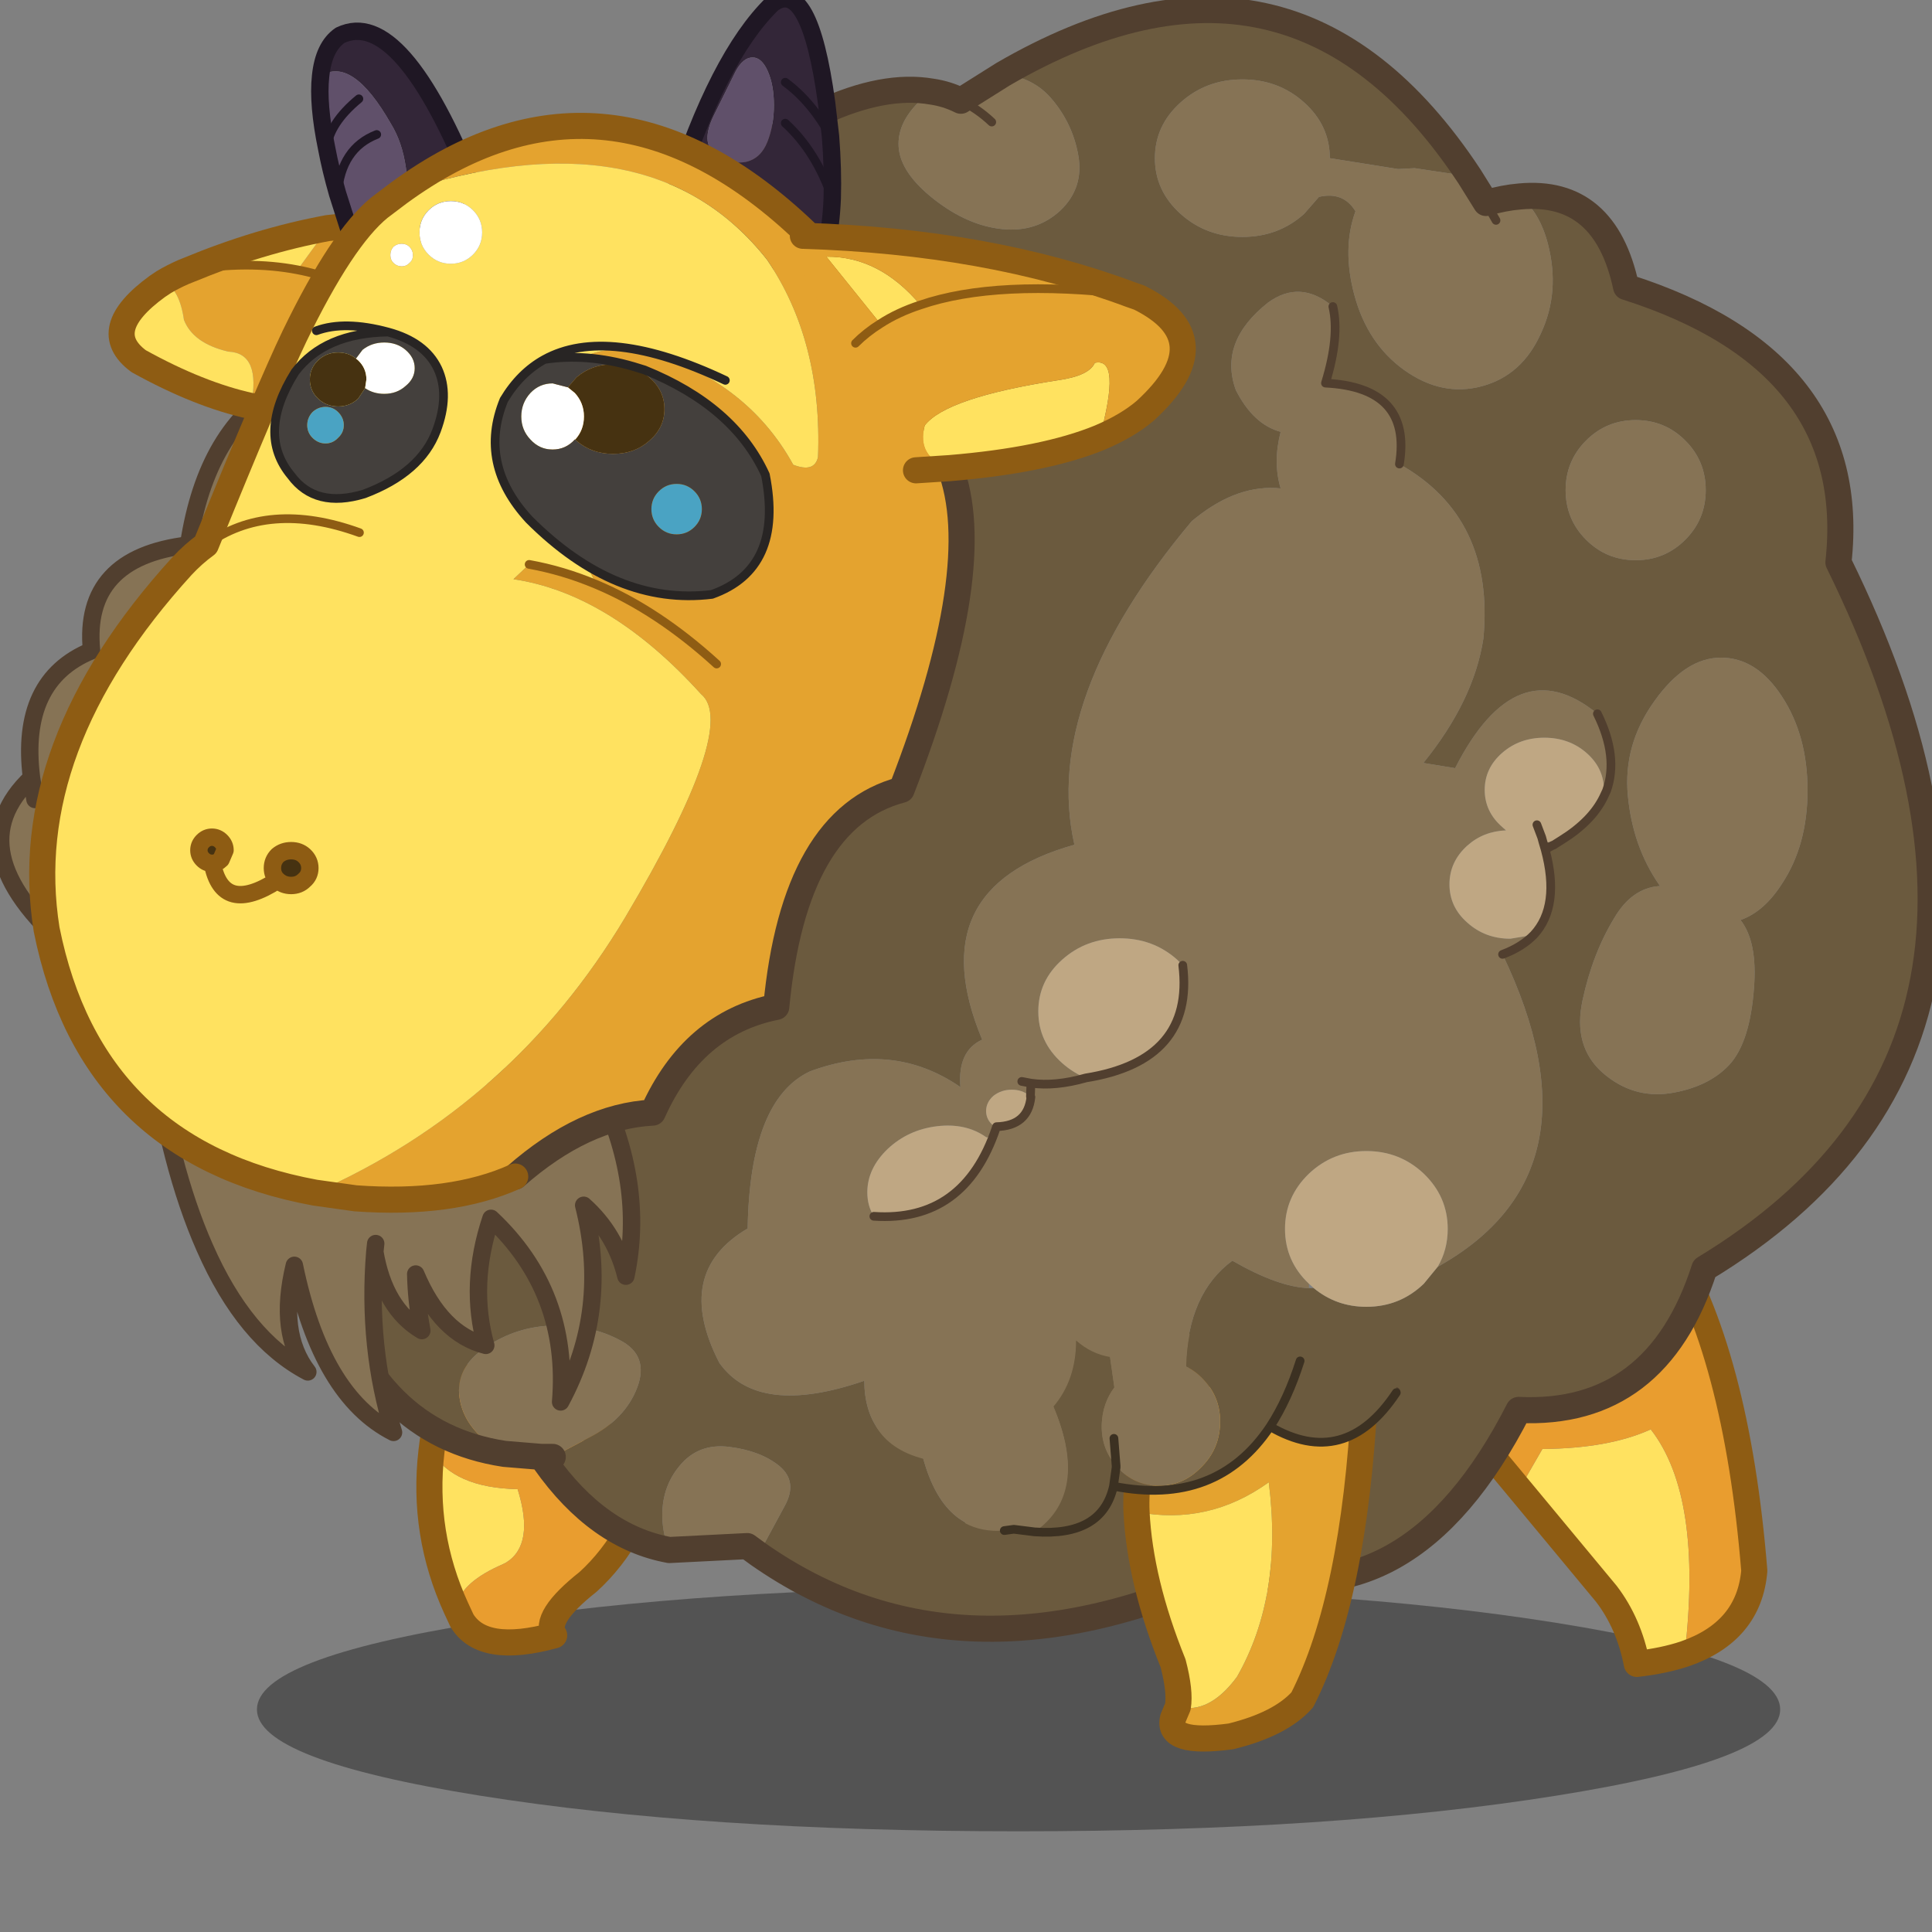 <svg xmlns:ffdec="https://www.free-decompiler.com/flash" xmlns:xlink="http://www.w3.org/1999/xlink" ffdec:objectType="frame" height="90" width="90" xmlns="http://www.w3.org/2000/svg"><rect width="100%" height="100%" fill="#808080" stroke="none"/><use ffdec:characterId="15" height="143.7" transform="translate(-2.956 -.478) scale(.597)" width="156.7" xlink:href="#a"/><defs><g id="a" transform="translate(4.95 .8)"><use ffdec:characterId="1" height="28.05" transform="translate(20.05 123.85) scale(.679)" width="175.05" xlink:href="#b"/><use ffdec:characterId="2" height="51.8" transform="translate(114.381 95.681) scale(.679)" width="34.65" xlink:href="#c"/><use ffdec:characterId="3" height="34.15" transform="translate(32.481 105.981) scale(.679)" width="29.2" xlink:href="#d"/><use ffdec:characterId="4" height="71.95" transform="translate(-.63 29.42) scale(.679)" width="48.3" xlink:href="#e"/><use ffdec:characterId="5" height="189" transform="translate(21.404 -.219) scale(.679)" width="191.85" xlink:href="#f"/><use ffdec:characterId="6" height="49.95" transform="translate(87.665 102.762) scale(.679)" width="29.7" xlink:href="#g"/><use ffdec:characterId="7" height="26.25" transform="translate(68.35 102.083) scale(.679)" width="60.3" xlink:href="#h"/><use ffdec:characterId="8" height="25.15" transform="translate(8.481 16.031) scale(.679)" width="37.25" xlink:href="#i"/><use ffdec:characterId="9" height="34.85" transform="translate(51.87 -.78) scale(.679)" width="20.25" xlink:href="#j"/><use ffdec:characterId="10" height="27.4" transform="translate(24.27 1.77) scale(.679)" width="19.75" xlink:href="#k"/><use ffdec:characterId="12" height="46.95" transform="translate(11.12 80.57) scale(.679)" width="57.2" xlink:href="#l"/><use ffdec:characterId="13" height="126.4" transform="translate(2.281 8.8) scale(.679)" width="108.65" xlink:href="#m"/><use ffdec:characterId="14" height="29.95" transform="translate(61.631 17.381) scale(.679)" width="46.65" xlink:href="#n"/></g><g id="c"><path d="m4.65 28.7 2.65-4.6q7.6-.05 12.45-2.25 6 7.7 3.9 25.8-2.4.8-5.5 1.15-.9-4.65-3.5-8.05l-10-12.05" fill="#ffe260" fill-rule="evenodd" transform="translate(1.5 1.5)"/><path d="M4.65 28.7 0 23.1 21.5 0q8.1 12.9 10.15 38.1-.6 7-8 9.55 2.1-18.1-3.9-25.8-4.85 2.2-12.45 2.25l-2.65 4.6" fill="#e99d2f" fill-rule="evenodd" transform="translate(1.5 1.5)"/><path d="M25.15 49.15q7.4-2.55 8-9.55Q31.1 14.4 23 1.5L1.5 24.6l4.65 5.6 10 12.05q2.6 3.4 3.5 8.05 3.1-.35 5.5-1.15z" fill="none" stroke="#8e5c13" stroke-linecap="round" stroke-linejoin="round" stroke-width="3"/></g><g id="d"><path d="M.25 9.2q2.55 4.2 9.9 4.35 2 6.4-1.35 8.45l-.3.15-.55.25Q3.4 24.5 3.1 27.25-.85 18.65.25 9.2" fill="#ffe260" fill-rule="evenodd" transform="translate(1.5 1.5)"/><path d="M.25 9.2Q.75 4.7 2.4 0l23.8 9.9q-2.35 9.2-7.95 14.3-5.25 4.15-3.9 6.15-8.2 2.25-10.6-1.7l-.65-1.4q.3-2.75 4.85-4.85l.55-.25.3-.15q3.35-2.05 1.35-8.45Q2.8 13.4.25 9.2" fill="#e99d2f" fill-rule="evenodd" transform="translate(1.5 1.5)"/><path d="m4.6 28.75.65 1.4q2.4 3.95 10.6 1.7-1.35-2 3.9-6.15 5.6-5.1 7.95-14.3L3.9 1.5q-1.65 4.7-2.15 9.2-1.1 9.45 2.85 18.05z" fill="none" stroke="#8e5c13" stroke-linecap="round" stroke-linejoin="round" stroke-width="3"/></g><g id="e"><path d="m3.95 47.55-.4-2.5.4 2.5m-.4-2.5q-1.4-11.2 6.9-14.6Q9.4 19.75 21.6 18.3 23.65 4.8 32.45 0q18.45 13.75 12.3 45.8Q23.45 81.3 7.8 64.65q-13.05-11.3-4.25-19.6" fill="#867355" fill-rule="evenodd" transform="translate(1 1)"/><path d="m4.55 46.05.4 2.5m-.4-2.5q-8.8 8.3 4.25 19.6Q24.45 82.3 45.75 46.8 51.9 14.75 33.45 1q-8.8 4.8-10.85 18.3-12.2 1.45-11.15 12.15-8.3 3.4-6.9 14.6z" fill="none" stroke="#513f2f" stroke-linecap="round" stroke-linejoin="round" stroke-width="2"/></g><g id="f"><path d="m131.1 19.1-6.3-.95-1.9.1-7.85-1.25q0-3.75-2.95-6.4-2.95-2.65-7.1-2.65-4.15 0-7.1 2.65-2.95 2.65-2.95 6.4 0 3.75 2.95 6.4 2.95 2.65 7.1 2.65 4.15 0 7.1-2.65l1.7-1.95q2.8-.65 4.2 1.65-1.55 4.25-.15 9.55 1.5 5.65 5.75 8.7 4.35 3.1 8.95 1.85t6.75-6.05q2.25-4.8.8-10.35-.95-3.6-3.2-5.4 9.8-.9 12.2 10.4 26.95 8.55 24.4 31.65 27.2 55.35-15.4 81.15-5.45 17-21.35 16.25-12.6 24.7-32.85 18.2-31.25 14.65-54.5-1.6l3-5.55q1.55-2.8-.6-4.6-2.15-1.75-5.75-2.2-3.55-.45-5.7 2.15-2.15 2.55-2 6.15.1 1.95.8 3.55-8.2-1.5-14.3-10.15l.9-.55 4.15-2.2q4.15-2.1 5.55-5.75 1.4-3.7-1.95-5.45-3.35-1.8-7.65-1.7-4.3.1-7.8 2.5-3.55 2.35-3 5.85.5 3.45 4.4 5.95l.75.45q-15.15-2.3-20.2-20-19.45-56.5 40.45-123.2Q58.35 7.45 69.3 9.35l-.85.6Q65.3 12.7 65.5 15.7q.2 3 4.1 6.05 3.85 3 7.8 3.4 3.95.4 6.7-2.15 2.7-2.6 2.05-6.3-.65-3.7-3.1-6.55-2.1-2.45-5.55-2.8 33.15-19.25 53.6 11.75m38.85 70.55q0-6.3-2.95-10.8-2.9-4.45-7-4.45t-7.65 5q-3.6 5-3.05 10.85.55 5.85 3.6 10.25l.1.15h-.1q-3.15.25-5.15 3.65-2.5 4.1-3.65 9.45-1.15 5.3 2.3 8.35 3.45 3 7.8 2.35 4.35-.7 6.75-3.25 2.4-2.6 2.85-8.9.4-5.25-1.55-7.75 2.7-.95 4.75-4.15 2.95-4.45 2.95-10.75m-14.05-40.2q-2.35-2.35-5.7-2.35t-5.7 2.35q-2.35 2.35-2.35 5.7t2.35 5.7q2.35 2.35 5.7 2.35t5.7-2.35q2.35-2.35 2.35-5.7t-2.35-5.7m-40.5-15.4q-3.75-3.15-7.45-.45-5.7 4.5-3.7 10.05 2 3.95 5.15 4.8-.9 3.5 0 6.5-4.85-.5-9.7 3.35l-.5.4Q81.95 79.25 85.7 95.9q-17.85 5-10.6 22.4-2.85 1.3-2.5 5.45-7.75-5.35-17.3-1.8-6.9 3.25-7.15 18.05-8.6 5.05-3.25 15.45 4.45 6.25 16.65 2.05.05 7.05 6.75 8.85 2.4 8.85 9.3 8.25l1.1-.15 2.4.3q6.35-4.45 2.15-14.4 2.6-3.05 2.6-7.6 1.75 1.55 3.9 1.9l.5 3.5q-1.35 1.8-1.45 4.2-.1 2.8 1.65 4.8l.15.2q1.95 2.1 4.75 2.1t4.85-2.1q2.1-2.05 2.2-5 .1-2.95-1.85-5.05l-2.05-1.55q.25-8.3 5.35-12.05 5.3 3.05 8.8 3.15h.55q2.6 2.15 6.05 2.15 3.85 0 6.6-2.65l1.6-1.95q19.45-10.85 7.45-35.9 2.25-.85 3.6-2.25 3.05-3.3 1.3-9.8l-.25-.85h.7l1.45-.25q3.45-2.15 4.8-4.9l.35-.75q1.4-3.9-1.05-8.85-9.3-7.6-16.35 6.25l-3.65-.6q5.8-7.15 6.9-14.3 1.3-13.9-9.65-20.05 1.45-8.8-8.5-9.3 1.65-5.35.85-8.8m26.3 61.3-.95.6h-.05l-.9.5.9-.5h.05l.95-.6m-30.1 59.75q-1.4 4.4-3.45 7.55-6.15 9.2-18 6.85l.3-2.15v-.2.2l-.3 2.15q11.85 2.35 18-6.85 2.05-3.15 3.45-7.55m11.05 3.65q-5.9 8.9-14.5 3.9 8.6 5 14.5-3.9m-32.5 10.75q-1.3 5.8-9.05 5.25 7.75.55 9.05-5.25" fill="#6b5a3e" fill-rule="evenodd" transform="translate(6.25 1.5)"/><path d="M169.95 89.65q0 6.3-2.95 10.75-2.05 3.2-4.75 4.15 1.95 2.5 1.55 7.75-.45 6.3-2.85 8.9-2.4 2.55-6.75 3.25-4.35.65-7.8-2.35-3.45-3.05-2.3-8.35 1.15-5.35 3.65-9.45 2-3.4 5.15-3.65h.1l-.1-.15q-3.05-4.4-3.6-10.25-.55-5.85 3.05-10.85 3.55-5 7.65-5 4.1 0 7 4.45 2.95 4.5 2.95 10.8M136.9 21.4q2.25 1.8 3.2 5.4 1.45 5.55-.8 10.35-2.15 4.8-6.75 6.05t-8.95-1.85q-4.25-3.05-5.75-8.7-1.4-5.3.15-9.55-1.4-2.3-4.2-1.65l-1.7 1.95q-2.95 2.65-7.1 2.65-4.15 0-7.1-2.65-2.95-2.65-2.95-6.4 0-3.75 2.95-6.4 2.95-2.65 7.1-2.65 4.15 0 7.1 2.65 2.95 2.65 2.95 6.4l7.85 1.25 1.9-.1 6.3.95 1.9 3.05q2.05-.6 3.9-.75M77.5 7.35q3.45.35 5.55 2.8 2.45 2.85 3.1 6.55.65 3.7-2.05 6.3-2.75 2.55-6.7 2.15-3.95-.4-7.8-3.4-3.9-3.05-4.1-6.05-.2-3 2.95-5.75l.85-.6q1.75.25 3.35 1.05l4.85-3.05M20.2 165.9l-.75-.45q-3.9-2.5-4.4-5.95-.55-3.5 3-5.85 3.5-2.4 7.8-2.5 4.3-.1 7.65 1.7 3.35 1.75 1.95 5.45-1.4 3.65-5.55 5.75l-4.15 2.2h-1.3l-4.25-.35m18.95 11.05q-.7-1.6-.8-3.55-.15-3.6 2-6.15 2.15-2.6 5.7-2.15 3.6.45 5.75 2.2 2.15 1.8.6 4.6l-3 5.55-1.3-.95-8.95.45m95-152.8-1.15-2 1.15 2m21.75 25.3q2.35 2.35 2.35 5.7t-2.35 5.7q-2.35 2.35-5.7 2.35t-5.7-2.35q-2.35-2.35-2.35-5.7t2.35-5.7q2.35-2.35 5.7-2.35t5.7 2.35M77.6 174.6q-6.9.6-9.3-8.25-6.7-1.8-6.75-8.85-12.2 4.2-16.65-2.05-5.35-10.4 3.25-15.45.25-14.8 7.15-18.05 9.55-3.55 17.3 1.8-.35-4.15 2.5-5.45-7.25-17.4 10.6-22.4-3.75-16.65 13.5-37.2l.5-.4q4.85-3.85 9.7-3.35-.9-3 0-6.5-3.15-.85-5.15-4.8-2-5.55 3.7-10.05 3.7-2.7 7.45.45.8 3.45-.85 8.8 9.95.5 8.5 9.3Q134 58.3 132.7 72.2q-1.1 7.15-6.9 14.3l3.65.6q7.05-13.85 16.35-6.25 2.45 4.95 1.05 8.85l-.3-.05v-.05q0-2.5-2-4.25t-4.85-1.75q-2.85 0-4.85 1.75-2 1.75-2 4.25t2 4.25l.45.4q-2.6.1-4.45 1.75-2.05 1.85-2.05 4.45t2.05 4.4q2.05 1.85 4.95 1.85l2.7-.45q-1.35 1.4-3.6 2.25 12 25.05-7.45 35.9 1.15-1.95 1.15-4.35 0-3.7-2.75-6.35-2.75-2.6-6.6-2.6-3.85 0-6.6 2.6-2.75 2.65-2.75 6.35 0 3.7 2.75 6.3v.5q-3.5-.1-8.8-3.15-5.1 3.75-5.35 12.05l2.05 1.55q1.95 2.1 1.85 5.05-.1 2.95-2.2 5-2.05 2.1-4.85 2.1t-4.75-2.1l-.15-.2q-1.75-2-1.65-4.8.1-2.4 1.45-4.2l-.5-3.5q-2.15-.35-3.9-1.9 0 4.55-2.6 7.6 4.2 9.95-2.15 14.4l-2.4-.3-1.1.15M90.2 164l.25 3.15-.25-3.15m-14-151.15q-1.65-1.55-3.55-2.45 1.9.9 3.55 2.45m3.45 110.25 1.05.2-.05 1.45.05-1.45-1.05-.2m.9 1.65q-.85-.7-2.05-.7-1.2 0-2.1.7-.85.75-.85 1.75t.85 1.7l.3.25q-.8 1.3-1.15 1.05-2.35-1.65-5.65-1.25-3.3.4-5.65 2.6-2.35 2.25-2.35 5 0 1.55.75 2.75 10.4.7 14.05-10.15l.05-.15q3.6-.1 3.95-3.4l-.05-.05v-.1h-.1m17.6-15-.65-.65q-2.75-2.45-6.6-2.45-3.85 0-6.6 2.45-2.75 2.45-2.75 5.95T84.3 121q1.25 1.1 2.7 1.7 12.5-2 11.15-12.95M80.7 123.3q2.8.4 6.3-.6-3.5 1-6.3.6" fill="#867355" fill-rule="evenodd" transform="translate(6.25 1.5)"/><path d="m138.5 106.25-2.7.45q-2.9 0-4.95-1.85-2.05-1.8-2.05-4.4 0-2.6 2.05-4.45 1.85-1.65 4.45-1.75l-.45-.4q-2-1.75-2-4.25t2-4.25q2-1.75 4.85-1.75 2.85 0 4.85 1.75 2 1.75 2 4.25v.05l-.05.8q-1.35 2.75-4.8 4.9l-1.45.25h-.7l-.15-.55-.55-1.45.55 1.45.15.55.25.85q1.75 6.5-1.3 9.8M62.65 138.6q-.75-1.2-.75-2.75 0-2.75 2.35-5 2.35-2.2 5.65-2.6 3.3-.4 5.65 1.25.35.25 1.15-1.05l-.3-.25q-.85-.7-.85-1.7t.85-1.75q.9-.7 2.1-.7 1.2 0 2.05.7l.1.1.05.05q-.35 3.3-3.95 3.4l-.05.15q-3.65 10.85-14.05 10.15m64.8 5.8-1.6 1.95q-2.75 2.65-6.6 2.65-3.45 0-6.05-2.15l-.55-.5q-2.75-2.6-2.75-6.3 0-3.7 2.75-6.35 2.75-2.6 6.6-2.6 3.85 0 6.6 2.6 2.75 2.65 2.75 6.35 0 2.4-1.15 4.35M87 122.7q-1.45-.6-2.7-1.7-2.75-2.45-2.75-5.95t2.75-5.95q2.75-2.45 6.6-2.45 3.85 0 6.6 2.45l.65.65Q99.5 120.7 87 122.7" fill="#bfa783" fill-rule="evenodd" transform="translate(6.25 1.5)"/><path d="m133 22.15 1.15 2M77.6 174.6l1.1-.15 2.4.3q7.75.55 9.05-5.25 11.85 2.35 18-6.85 2.05-3.15 3.45-7.55m-21.15 12.05L90.2 164m32.85-111.85q1.45-8.8-8.5-9.3 1.65-5.35.85-8.8m31.45 55.65q1.4-3.9-1.05-8.85m-4.1 14.5q3.45-2.15 4.8-4.9l.35-.75m-8 3.9.55 1.45.15.55.25.85.9-.5h.05l.95-.6M72.65 10.4q1.9.9 3.55 2.45m4.45 111.9.05-1.45-1.05-.2m1 1.65v.1m.05.05q-.35 3.3-3.95 3.4l-.05.15q-3.65 10.85-14.05 10.15m75.85-32.35q-1.35 1.4-3.6 2.25m-44.45 58.65v.2l-.3 2.15m8-59.75Q99.5 120.7 87 122.7q-3.5 1-6.3.6m27.45 39.35q8.6 5 14.5-3.9m17.15-62.3q1.75 6.5-1.3 9.8" fill="none" stroke="#513f2f" stroke-linecap="round" stroke-linejoin="round" transform="translate(6.25 1.5)"/><path d="M137.35 20.6q-20.45-31-53.6-11.75L78.9 11.9q-1.6-.8-3.35-1.05Q64.6 8.95 46.7 24.2-13.2 90.9 6.25 147.4q5.05 17.7 20.2 20l4.25.35H32m-.9.55q6.1 8.65 14.3 10.15l8.95-.45 1.3.95q23.25 16.25 54.5 1.6 20.25 6.5 32.85-18.2 15.9.75 21.35-16.25 42.6-25.8 15.4-81.15 2.55-23.1-24.4-31.65-2.4-11.3-12.2-10.4-1.85.15-3.9.75l-1.9-3.05M31.1 168.3l-.4-.55" fill="none" stroke="#513f2f" stroke-linecap="round" stroke-linejoin="round" stroke-width="3"/></g><g id="g"><path d="M.05 12.85Q-.15 8.8 1.6.6 30.35-16.35 26.25 0q-1.2 22.75-7.15 34.45-2.5 2.8-8.2 4.2-7.45 1-6.65-2.1l.55-1.3q3.6.9 6.8-3.45 5.3-9.3 3.65-22.35-6.95 5-15.2 3.4" fill="#e4a32f" fill-rule="evenodd" transform="translate(1.45 9.55)"/><path d="M4.8 35.25q.3-1.75-.55-5-3.8-9.4-4.2-17.4 8.25 1.6 15.2-3.4Q16.9 22.5 11.6 31.8q-3.2 4.35-6.8 3.45" fill="#ffe260" fill-rule="evenodd" transform="translate(1.45 9.55)"/><path d="M1.5 22.4q-.2-4.05 1.55-12.25Q31.8-6.8 27.7 9.55 26.5 32.3 20.55 44q-2.5 2.8-8.2 4.2-7.45 1-6.65-2.1l.55-1.3q.3-1.75-.55-5-3.8-9.4-4.2-17.4z" fill="none" stroke="#8e5c13" stroke-linecap="round" stroke-linejoin="round" stroke-width="3"/></g><g id="h"><path d="M18.25 24.35q6.35-4.45 2.15-14.4Q23 6.9 23 2.35q1.75 1.55 3.9 1.9l.5 3.5q-1.35 1.8-1.45 4.2-.1 2.8 1.65 4.8v.2l.1-.05.05.05q1.95 2.1 4.75 2.1t4.85-2.1q2.1-2.05 2.2-5Q39.65 9 37.7 6.9q-.9-1-2.05-1.55.05-2 .4-3.75H36q2.35-5 19.7-1.5 4.35 1.25 4.1 8.25-5.9 8.9-14.5 3.9-6.15 9.2-18 6.85-1.3 5.8-9.05 5.25m9.05-5.25.3-2.15-.3 2.15M48.75 4.7q-1.4 4.4-3.45 7.55 2.05-3.15 3.45-7.55" fill="#6b5a3e" fill-rule="evenodd" transform="translate(0 1.35)"/><path d="M14.75 24.2q-2.55.2-4.5-.85V19.4h-3.5l-1.3-3.45Q1.6 14.95 0 12.2h6.4V1.6h29.65q-.35 1.75-.4 3.75 1.15.55 2.05 1.55 1.95 2.1 1.85 5.05-.1 2.95-2.2 5-2.05 2.1-4.85 2.1t-4.75-2.1l-.05-.05-.1-.15q-1.75-2-1.65-4.8.1-2.4 1.45-4.2l-.5-3.5q-2.15-.35-3.9-1.9 0 4.55-2.6 7.6 4.2 9.95-2.15 14.4l-2.4-.3-1.1.15m12.6-10.6.25 3.15-.25-3.15" fill="#867355" fill-rule="evenodd" transform="translate(0 1.35)"/><path d="m14.75 24.2 1.1-.15 2.4.3q7.75.55 9.05-5.25 11.85 2.35 18-6.85 2.05-3.15 3.45-7.55M27.6 16.75l-.25-3.15M59.8 8.35q-5.9 8.9-14.5 3.9m-17.7 4.7-.3 2.15m.3-2.35v.2" fill="none" stroke="#3c3122" stroke-linecap="round" stroke-linejoin="round" transform="translate(0 1.35)"/></g><g id="i"><path d="M4.85 7.3q1-.6 2.25-1.15l.5-.2q6.9-1.15 12.6-.05l3.5-4.8L34.25 0l-5.4 9.35-7.45 12.8-6.55-.6q1.2-6.1-2.6-6.25-4.05-.95-5.1-3.65-.5-3.5-2.3-4.35M20.2 5.9q4.75.9 8.65 3.45-3.9-2.55-8.65-3.45" fill="#e4a32f" fill-rule="evenodd" transform="translate(1.5 1.5)"/><path d="M14.85 21.55q-5.95-1.3-12.9-5.15-4.8-3.55 2.15-8.6l.75-.5q1.8.85 2.3 4.35 1.05 2.7 5.1 3.65 3.8.15 2.6 6.25M7.6 5.95q8.2-3.4 16.1-4.85l-3.5 4.8q-5.7-1.1-12.6.05" fill="#ffe260" fill-rule="evenodd" transform="translate(1.5 1.5)"/><path d="M28.85 9.35Q24.95 6.8 20.2 5.9q-5.7-1.1-12.6.05" fill="none" stroke="#8e5c13" stroke-linecap="round" stroke-linejoin="round" transform="translate(1.5 1.5)"/><path d="M16.35 23.05q-5.95-1.3-12.9-5.15-4.8-3.55 2.15-8.6l.75-.5q1-.6 2.25-1.15l.5-.2q8.2-3.4 16.1-4.85l10.55-1.1-5.4 9.35-7.45 12.8-6.55-.6z" fill="none" stroke="#8e5c13" stroke-linecap="round" stroke-linejoin="round" stroke-width="3"/></g><g id="j"><path d="M18.05 15.8q.3 3.85.2 7.15Q18 29 16.1 32.85L0 22.7Q5.1 6.7 11.35.6q4.25-3.25 6.25 11.35l.45 3.85q-2.15-3.95-5.2-6.2 3.05 2.25 5.2 6.2m-13.2 2.05q1.8 1.25 3.5.9 1.7-.4 2.45-2.3.75-1.9.75-4.2 0-2.3-.7-3.9T9.1 6.75q-1.1 0-1.95 1.6L4.7 13.3q-1.65 3.3.15 4.55m13.4 5.1q-1.85-5.4-5.4-8.65 3.55 3.25 5.4 8.65" fill="#332638" fill-rule="evenodd" transform="translate(1 1)"/><path d="M4.85 17.85q-1.8-1.25-.15-4.55l2.45-4.95Q8 6.75 9.1 6.75q1.05 0 1.75 1.6t.7 3.9q0 2.3-.75 4.2-.75 1.9-2.45 2.3-1.7.35-3.5-.9" fill="#60506a" fill-rule="evenodd" transform="translate(1 1)"/><path d="M19.05 16.8q.3 3.85.2 7.15Q19 30 17.1 33.85L1 23.7q5.1-16 11.35-22.1 4.25-3.25 6.25 11.35l.45 3.85" fill="none" stroke="#1f1724" stroke-linecap="round" stroke-linejoin="round" stroke-width="2"/><path d="M18.05 15.8q-2.15-3.95-5.2-6.2m0 4.7q3.55 3.25 5.4 8.65" fill="none" stroke="#1f1724" stroke-linecap="round" stroke-linejoin="round" transform="translate(1 1)"/></g><g id="k"><path d="M9.9 22.3q.85-7.5-1.7-11.65-4.5-7.9-8.1-5.5.35-3.4 2.25-4.7 7-3.35 15.4 17.6L9.9 22.3" fill="#332638" fill-rule="evenodd" transform="translate(1 1)"/><path d="M.1 5.15q3.6-2.4 8.1 5.5 2.55 4.15 1.7 11.65l-5.7 3.1-2.15-6.75q-.8-2.8-1.25-5.2-1.05-5.1-.7-8.3m4.4 2.6q-3.4 2.8-3.7 5.7.3-2.9 3.7-5.7m2.05 4.1q-4.1 1.6-4.5 6.8.4-5.2 4.5-6.8" fill="#60506a" fill-rule="evenodd" transform="translate(1 1)"/><path d="m10.9 23.3 7.85-4.25Q10.35-1.9 3.35 1.45q-1.9 1.3-2.25 4.7-.35 3.2.7 8.3.45 2.4 1.25 5.2L5.2 26.4l5.7-3.1" fill="none" stroke="#1f1724" stroke-linecap="round" stroke-linejoin="round" stroke-width="2"/><path d="M.8 13.45q.3-2.9 3.7-5.7m-2.45 10.9q.4-5.2 4.5-6.8" fill="none" stroke="#1f1724" stroke-linecap="round" stroke-linejoin="round" transform="translate(1 1)"/></g><g id="o"><path d="M49.7 18.85q3.05 12.05-2.65 22.6 1.05-12.6-8-21.1-2.55 7.6-.6 14.6-5.15-1.3-8.05-8.2.05 3 .7 6.5-4.3-2.55-5.4-9.05-.9 10.95 2.15 20.75-8.3-4.2-11.4-19.2Q14.55 33.55 18 38q-7.25-3.8-11.85-14.3Q2.05 14.45 0 0l51.3 5.2q5.5 11.15 3.25 21.8-1.2-4.9-4.85-8.15m-24 5.35.1-.95-.1.95" fill="#867355" fill-rule="evenodd" transform="translate(1 1)"/><path d="M50.7 19.85q3.05 12.05-2.65 22.6 1.05-12.6-8-21.1-2.55 7.6-.6 14.6-5.15-1.3-8.05-8.2.05 3 .7 6.5-4.3-2.55-5.4-9.05-.9 10.95 2.15 20.75-8.3-4.2-11.4-19.2Q15.55 34.55 19 39q-7.25-3.8-11.85-14.3Q3.05 15.45 1 1l51.3 5.2q5.5 11.15 3.25 21.8-1.2-4.9-4.85-8.15m-23.9 4.4-.1.95" fill="none" stroke="#513f2f" stroke-linecap="round" stroke-linejoin="round" stroke-width="2"/></g><g id="m"><path d="M19.55 99.35h-.05q-.6 0-1.05-.45-.45-.45-.45-1.05 0-.6.45-1.05.45-.45 1.05-.45.6 0 1.05.45.45.45.45 1.05l-.45 1.05q-.45.45-1 .45m7.5 1.95q-.6-.55-.6-1.4 0-.85.6-1.45.65-.55 1.55-.55t1.5.55q.65.6.65 1.45t-.65 1.4q-.6.6-1.5.6t-1.55-.6" fill="#463211" fill-rule="evenodd" transform="translate(1.5 -13.1)"/><path d="M41 22.3q23.45-17.15 46.1 3.95Q99.5 37.9 104.3 53.8q4.4 11.45-5.55 37.1-12.35 3.25-14.4 24.95-9.6 1.9-14.2 12.15-7.9.4-15.8 7.35-7.3 3.3-18.35 2.5l-4.65-.65q22.7-10 35.65-31.65Q80.1 83.5 75.7 79.9 65.25 68.35 54.15 66.7l1.8-1.7q3.9.7 7.7 2.3-13.5-27.95 5-27.1Q80.9 43.7 86.3 53.55q2.45.95 2.85-.9.5-13.3-5.85-22.65Q69.8 12.85 41 22.3m36.5 54.15q-6.8-6.2-13.85-9.15 7.05 2.95 13.85 9.15" fill="#e4a32f" fill-rule="evenodd" transform="translate(1.5 -13.1)"/><path d="M46.95 23.25q-1.5 0-2.55 1.05-1.05 1.05-1.05 2.55 0 1.5 1.05 2.55 1.05 1.05 2.55 1.05 1.5 0 2.55-1.05 1.05-1.05 1.05-2.55 0-1.5-1.05-2.55-1.05-1.05-2.55-1.05M31.35 137.2Q5.6 132.45.5 106.95q-3.35-21 15.55-41.75 1.3-1.4 2.75-2.45 7.25-17.85 10.2-24Q34.45 27.5 38.75 24L41 22.3q28.8-9.45 42.3 7.7 6.35 9.35 5.85 22.65-.4 1.85-2.85.9-5.4-9.85-17.65-13.35-18.5-.85-5 27.1-3.8-1.6-7.7-2.3l-1.8 1.7q11.1 1.65 21.55 13.2 4.4 3.6-8.7 25.65-12.95 21.65-35.65 31.65M42.2 28.5q-.35-.35-.9-.35t-.95.35q-.35.4-.35.95 0 .55.35.9.4.4.95.4.55 0 .9-.4.4-.35.4-.9t-.4-.95M19.55 99.35q.55 0 1-.45l.45-1.05q0-.6-.45-1.05-.45-.45-1.05-.45-.6 0-1.05.45-.45.45-.45 1.05 0 .6.45 1.05.45.45 1.05.45h.05q1.15 6.05 7.5 1.95.65.6 1.55.6t1.5-.6q.65-.55.65-1.4 0-.85-.65-1.45-.6-.55-1.5-.55t-1.55.55q-.6.6-.6 1.45t.6 1.4q-6.35 4.1-7.5-1.95m16.9-38q-10.5-3.8-17.65 1.4 7.15-5.2 17.65-1.4" fill="#ffe260" fill-rule="evenodd" transform="translate(1.5 -13.1)"/><path d="M46.95 23.25q1.5 0 2.55 1.05 1.05 1.05 1.05 2.55 0 1.5-1.05 2.55-1.05 1.05-2.55 1.05-1.5 0-2.55-1.05-1.05-1.05-1.05-2.55 0-1.5 1.05-2.55 1.05-1.05 2.55-1.05M42.2 28.5q.4.4.4.95 0 .55-.4.9-.35.4-.9.4t-.95-.4Q40 30 40 29.45t.35-.95q.4-.35.95-.35.55 0 .9.35" fill="#fff" fill-rule="evenodd" transform="translate(1.5 -13.1)"/><path d="M21.05 86.25H21q-.6 0-1.05-.45-.45-.45-.45-1.05 0-.6.45-1.05.45-.45 1.05-.45.6 0 1.05.45.45.45.45 1.05l-.45 1.05q-.45.45-1 .45 1.15 6.05 7.5 1.95-.6-.55-.6-1.4 0-.85.6-1.45.65-.55 1.55-.55t1.5.55q.65.6.65 1.45t-.65 1.4q-.6.6-1.5.6t-1.55-.6" fill="none" stroke="#8e5c13" stroke-linecap="round" stroke-linejoin="round" stroke-width="2"/><path d="M55.95 65q3.9.7 7.7 2.3 7.05 2.95 13.85 9.15m-58.7-13.7q7.15-5.2 17.65-1.4" fill="none" stroke="#8e5c13" stroke-linecap="round" stroke-linejoin="round" transform="translate(1.5 -13.1)"/><path d="M105.8 40.7q4.4 11.45-5.55 37.1-12.35 3.25-14.4 24.95-9.6 1.9-14.2 12.15-7.9.4-15.8 7.35" fill="none" stroke="#513f2f" stroke-linecap="round" stroke-linejoin="round" stroke-width="3"/><path d="M32.85 124.1Q7.1 119.35 2 93.85q-3.35-21 15.55-41.75 1.3-1.4 2.75-2.45 7.25-17.85 10.2-24 5.45-11.25 9.75-14.75l2.25-1.7q23.45-17.15 46.1 3.95Q101 24.8 105.8 40.7m-49.95 81.55q-7.3 3.3-18.35 2.5l-4.65-.65" fill="none" stroke="#8e5c13" stroke-linecap="round" stroke-linejoin="round" stroke-width="3"/><path d="M32.55 46.9q.85 0 1.45.6.65.65.65 1.5T34 50.45q-.6.65-1.45.65t-1.5-.65q-.6-.6-.6-1.45t.6-1.5q.65-.6 1.5-.6M75.8 58.65q0 1.2-.85 2.05-.85.85-2.05.85-1.2 0-2.05-.85-.85-.85-.85-2.05 0-1.2.85-2.05.85-.85 2.05-.85 1.2 0 2.05.85.85.85.85 2.05" fill="#4aa3c3" fill-rule="evenodd" transform="translate(1.5 -13.1)"/><path d="m37.1 44.75-.8 1.2q-.95.9-2.3.9-1.35 0-2.3-.9-.95-.9-.95-2.2 0-1.3.95-2.2.95-.9 2.3-.9 1.2 0 2.05.7l.25.2q.95.9.95 2.2l-.15 1m23.3-.1 1-1.15q1.75-1.5 4.2-1.5l2.3.4q1 .35 1.85 1.1 1.75 1.5 1.75 3.65t-1.75 3.65q-1.7 1.5-4.15 1.5t-4.2-1.5l-.15-.15q1-1.1 1-2.65 0-1.55-1.05-2.7l-.8-.65" fill="#463211" fill-rule="evenodd" transform="translate(1.5 -13.1)"/><path d="m36.05 41.35.75-1q1.05-.85 2.5-.85t2.45.85q1.05.9 1.05 2.1 0 1.2-1.05 2.05-1 .9-2.45.9-1.25 0-2.2-.65l.15-1q0-1.3-.95-2.2l-.25-.2m25.2 9.3h-.05q-1.05 1.15-2.55 1.15-1.5 0-2.55-1.15-1.05-1.1-1.05-2.65 0-1.55 1.05-2.7 1.05-1.1 2.55-1.1l1.75.45.8.65q1.05 1.15 1.05 2.7 0 1.55-1 2.65" fill="#fff" fill-rule="evenodd" transform="translate(1.5 -13.1)"/><path d="M32.55 46.9q-.85 0-1.5.6-.6.65-.6 1.5t.6 1.45q.65.65 1.5.65t1.45-.65q.65-.6.65-1.45T34 47.5q-.6-.6-1.45-.6m3.5-5.55q-.85-.7-2.05-.7-1.35 0-2.3.9-.95.9-.95 2.2 0 1.3.95 2.2.95.9 2.3.9 1.35 0 2.3-.9l.8-1.2q.95.65 2.2.65 1.45 0 2.45-.9 1.05-.85 1.05-2.05 0-1.2-1.05-2.1-1-.85-2.45-.85-1.45 0-2.5.85l-.75 1m3.7-3.05q4.25 1.15 5.7 4.2 1.4 3-.15 7.15-1.8 4.8-8.3 7.25-5.6 1.7-8.4-2.1-4-4.8.45-11.9 3.4-4.5 10.7-4.6m20.65 6.35-1.75-.45q-1.5 0-2.55 1.1-1.05 1.15-1.05 2.7 0 1.55 1.05 2.65 1.05 1.15 2.55 1.15 1.5 0 2.55-1.15h.05l.15.15q1.75 1.5 4.2 1.5t4.15-1.5q1.75-1.5 1.75-3.65t-1.75-3.65q-.85-.75-1.85-1.1l-2.3-.4q-2.45 0-4.2 1.5l-1 1.15m-2.7-3.2q4.85-.75 10.2.8l1.3.4Q79.5 46.8 83.1 54.7q2.15 10.8-6.15 13.75-11.05 1.35-21-8.6-5.9-6.4-2.9-13.75 1.85-3.1 4.65-4.65m18.1 17.2q0-1.2-.85-2.05-.85-.85-2.05-.85-1.2 0-2.05.85-.85.85-.85 2.05 0 1.2.85 2.05.85.85 2.05.85 1.2 0 2.05-.85.85-.85.85-2.05" fill="#44403d" fill-rule="evenodd" transform="translate(1.5 -13.1)"/><path d="M39.75 38.3q-5-1.35-8.25-.15m8.25.15q4.25 1.15 5.7 4.2 1.4 3-.15 7.15-1.8 4.8-8.3 7.25-5.6 1.7-8.4-2.1-4-4.8.45-11.9 3.4-4.5 10.7-4.6m17.95 3.15q4.85-.75 10.2.8l1.3.4Q79.5 46.8 83.1 54.7q2.15 10.8-6.15 13.75-11.05 1.35-21-8.6-5.9-6.4-2.9-13.75 1.85-3.1 4.65-4.65 7.25-4 20.8 2.4" fill="none" stroke="#282524" stroke-linecap="round" stroke-linejoin="round" transform="translate(1.5 -13.1)"/></g><g id="n"><path d="M8.9 10.1 2.7 2.4q6.1-.05 10.8 5.55-2.6.85-4.6 2.15m7.95 16.6q-3.8-1.3-2.85-4.9 2.45-3.2 15.3-5.2 3.6-.5 4.25-2 3.1-.7.55 8.6-6.35 2.6-17.25 3.5" fill="#ffe260" fill-rule="evenodd" transform="translate(1.5 1.5)"/><path d="M13.5 7.95Q8.8 2.35 2.7 2.4l6.2 7.7q-1.6 1-2.85 2.25Q7.3 11.1 8.9 10.1q2-1.3 4.6-2.15 8.75-3 24.15-1.2-15.4-1.8-24.15 1.2M0 0q21.3.65 37.65 6.75l1 .35q9.65 4.8.7 13-2.05 1.75-5.25 3.1 2.55-9.3-.55-8.6-.65 1.5-4.25 2-12.85 2-15.3 5.2-.95 3.6 2.85 4.9l-3.85.25-6.95-14.6Q-2.15 4.35 0 0" fill="#e4a32f" fill-rule="evenodd" transform="translate(1.5 1.5)"/><path d="M13.5 7.95q8.75-3 24.15-1.2m-31.6 5.6Q7.3 11.1 8.9 10.1q2-1.3 4.6-2.15" fill="none" stroke="#8e5c13" stroke-linecap="round" stroke-linejoin="round" transform="translate(1.5 1.5)"/><path d="M39.15 8.25Q22.8 2.15 1.5 1.5m34.1 23.2q3.2-1.35 5.25-3.1 8.95-8.2-.7-13l-1-.35M35.6 24.7q-6.35 2.6-17.25 3.5l-3.85.25" fill="none" stroke="#8e5c13" stroke-linecap="round" stroke-linejoin="round" stroke-width="3"/></g><path d="M0 14.05Q0 8.2 25.6 4.1 51.25 0 87.5 0t61.85 4.1q25.7 4.1 25.7 9.95 0 5.8-25.7 9.9-25.6 4.1-61.85 4.1t-61.9-4.1Q0 19.85 0 14.05" fill-opacity=".349" fill-rule="evenodd" id="b"/><use ffdec:characterId="11" height="46.95" width="57.2" xlink:href="#o" id="l"/></defs></svg>